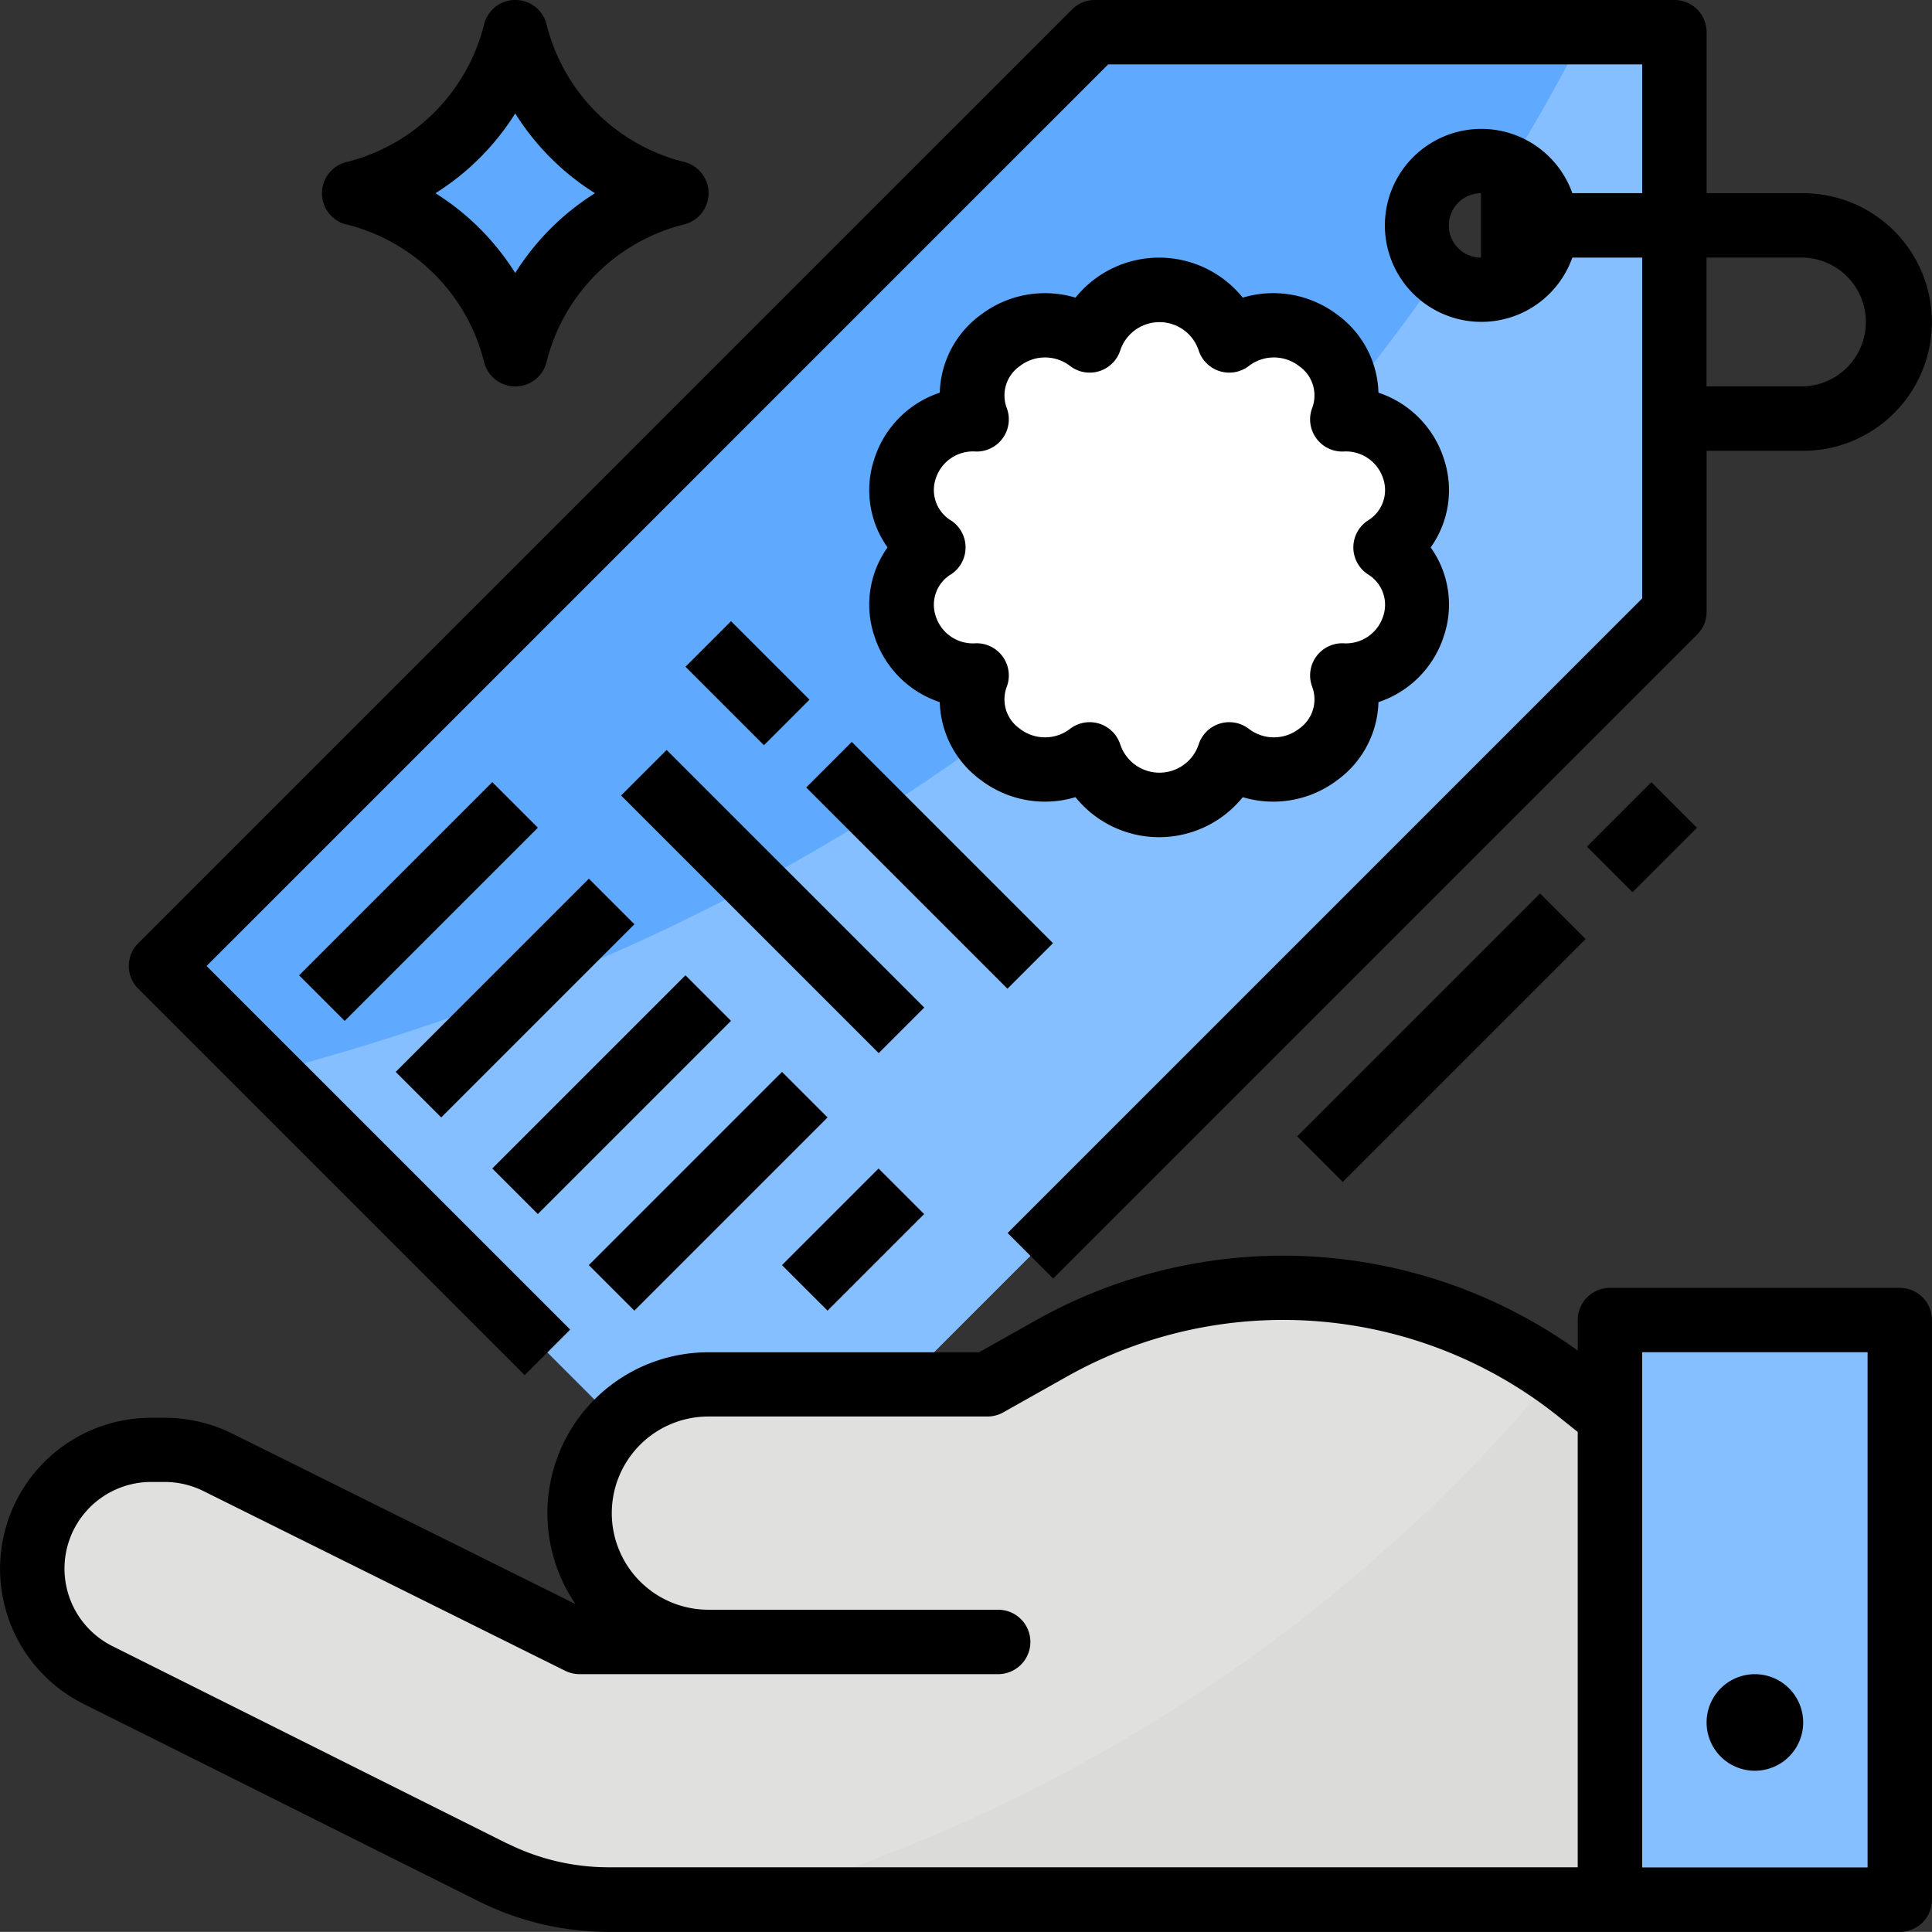 <svg xmlns="http://www.w3.org/2000/svg" width="50.057" height="50.054" viewBox="0 0 50.057 50.054">
  <rect x="0" y="0" width="50.057" height="50.054" fill="#333333" stroke="none"/>
  <g id="Сгруппировать_242" data-name="Сгруппировать 242" transform="translate(0)">
    <path id="Контур_80" data-name="Контур 80" d="M80.194,24,56,48.194l2.772,2.772L71.017,63.211,95.211,39.017V24Zm10.011,6.674a1.664,1.664,0,1,1,1.181-.487A1.669,1.669,0,0,1,90.205,30.674Z" transform="translate(-51.828 -23.166)" fill="#5faaff"/>
    <path id="Контур_81" data-name="Контур 81" d="M116.693,24q-.942,1.816-1.968,3.5a1.669,1.669,0,1,1-1.8,2.771C105.01,41.641,94.1,47.957,82.58,50.966L94.825,63.211l24.194-24.194V24Z" transform="translate(-75.636 -23.166)" fill="#86bfff"/>
    <path id="Контур_82" data-name="Контур 82" d="M252.526,94.674a1.811,1.811,0,0,0-1.117-3.318,1.868,1.868,0,0,0-2.925-2.051,1.9,1.9,0,0,0-3.616,0,1.868,1.868,0,0,0-2.925,2.051,1.811,1.811,0,0,0-1.117,3.318,1.811,1.811,0,0,0,1.117,3.318,1.868,1.868,0,0,0,2.925,2.051,1.9,1.9,0,0,0,3.616,0,1.868,1.868,0,0,0,2.925-2.051A1.811,1.811,0,0,0,252.526,94.674Z" transform="translate(-216.642 -80.491)" fill="#fff"/>
    <path id="Контур_83" data-name="Контур 83" d="M104,28.171A5.733,5.733,0,0,0,108.171,24a5.733,5.733,0,0,0,4.171,4.171,5.733,5.733,0,0,0-4.171,4.171A5.733,5.733,0,0,0,104,28.171Z" transform="translate(-94.823 -23.166)" fill="#5faaff"/>
    <path id="Контур_84" data-name="Контур 84" d="M416,344h7.508v15.017H416Z" transform="translate(-374.286 -309.797)" fill="#86bfff"/>
    <path id="Контур_85" data-name="Контур 85" d="M64.877,339.337v12.514H38.921a6.661,6.661,0,0,1-2.985-.7L25.7,346.028a3.079,3.079,0,0,1,1.4-5.833l.359,0a3.079,3.079,0,0,1,1.346.322l9.375,4.657h3.337a3.337,3.337,0,1,1,0-6.674h7.23l1.652-.929a12.256,12.256,0,0,1,13.064.661c.2.144.4.294.6.451Z" transform="translate(-23.163 -302.632)" fill="#e0e0de"/>
    <path id="Контур_86" data-name="Контур 86" d="M225.508,358.532v12.514H203.33a42.754,42.754,0,0,0,20.764-13.616c.2.144.4.294.6.451Z" transform="translate(-183.794 -321.827)" fill="#dbdbd9"/>
    <path id="Контур_87" data-name="Контур 87" d="M58.255,51.629l1.18-1.18-9.421-9.421,23.36-23.36H87.21v3.337H85.4a2.5,2.5,0,1,0,0,1.669H87.21v8.831L70.769,47.947l1.18,1.18L88.635,32.441a.834.834,0,0,0,.244-.59V27.68h2.5a3.337,3.337,0,0,0,0-6.674h-2.5V16.834A.834.834,0,0,0,88.045,16H73.028a.834.834,0,0,0-.59.244L48.244,40.438a.834.834,0,0,0,0,1.18ZM82.2,21.84a.835.835,0,0,1,.834-.834v1.669A.835.835,0,0,1,82.2,21.84Zm9.177.834a1.669,1.669,0,0,1,0,3.337h-2.5V22.674Z" transform="translate(-44.662 -16)"/>
    <path id="Контур_88" data-name="Контур 88" d="M232.089,89.788a2.659,2.659,0,0,0,1.7,1.73,2.588,2.588,0,0,0,1.068,2.022,2.747,2.747,0,0,0,2.448.44,2.783,2.783,0,0,0,4.334,0,2.748,2.748,0,0,0,2.448-.44,2.588,2.588,0,0,0,1.068-2.022,2.659,2.659,0,0,0,1.7-1.73,2.552,2.552,0,0,0-.347-2.279,2.552,2.552,0,0,0,.347-2.279,2.659,2.659,0,0,0-1.7-1.73,2.588,2.588,0,0,0-1.068-2.022,2.747,2.747,0,0,0-2.448-.44,2.783,2.783,0,0,0-4.334,0,2.748,2.748,0,0,0-2.448.44,2.588,2.588,0,0,0-1.068,2.022,2.659,2.659,0,0,0-1.7,1.73,2.552,2.552,0,0,0,.347,2.279A2.552,2.552,0,0,0,232.089,89.788Zm1.994-2.975a.921.921,0,0,1-.4-1.081,1.011,1.011,0,0,1,1.038-.707.834.834,0,0,0,.805-1.123.925.925,0,0,1,.335-1.089,1.064,1.064,0,0,1,1.31,0,.834.834,0,0,0,1.3-.426,1.071,1.071,0,0,1,2.02,0,.834.834,0,0,0,1.3.426,1.064,1.064,0,0,1,1.31,0,.925.925,0,0,1,.335,1.089.834.834,0,0,0,.805,1.123,1.013,1.013,0,0,1,1.038.707.921.921,0,0,1-.4,1.081.834.834,0,0,0,0,1.392.921.921,0,0,1,.4,1.081,1.012,1.012,0,0,1-1.038.707.834.834,0,0,0-.805,1.123.925.925,0,0,1-.335,1.089,1.064,1.064,0,0,1-1.31,0,.834.834,0,0,0-1.3.426,1.071,1.071,0,0,1-2.02,0,.834.834,0,0,0-1.3-.426,1.065,1.065,0,0,1-1.31,0,.925.925,0,0,1-.335-1.089.834.834,0,0,0-.805-1.123,1.01,1.01,0,0,1-1.038-.707.921.921,0,0,1,.4-1.081.834.834,0,0,0,0-1.392Z" transform="translate(-209.44 -73.326)"/>
    <path id="Контур_89" data-name="Контур 89" d="M0,0H7.079V1.669H0Z" transform="translate(7.75 25.27) rotate(-45)"/>
    <path id="Контур_90" data-name="Контур 90" d="M0,0H7.079V1.669H0Z" transform="translate(10.252 27.772) rotate(-45)"/>
    <path id="Контур_91" data-name="Контур 91" d="M0,0H7.079V1.669H0Z" transform="translate(12.754 30.275) rotate(-45)"/>
    <path id="Контур_92" data-name="Контур 92" d="M0,0H7.079V1.669H0Z" transform="translate(15.256 32.778) rotate(-45)"/>
    <path id="Контур_93" data-name="Контур 93" d="M0,0H3.539V1.669H0Z" transform="translate(20.261 32.778) rotate(-45)"/>
    <path id="Контур_94" data-name="Контур 94" d="M0,0H1.669V2.876H0Z" transform="translate(17.76 17.275) rotate(-45)"/>
    <path id="Контур_95" data-name="Контур 95" d="M0,0H1.669V7.374H0Z" transform="translate(20.888 20.403) rotate(-45)"/>
    <path id="Контур_96" data-name="Контур 96" d="M96.633,21.816A4.89,4.89,0,0,1,100.2,25.38a.834.834,0,0,0,1.619,0,4.89,4.89,0,0,1,3.564-3.564.834.834,0,0,0,0-1.619,4.89,4.89,0,0,1-3.564-3.564.834.834,0,0,0-1.619,0A4.89,4.89,0,0,1,96.633,20.2a.834.834,0,0,0,0,1.619Zm4.374-2.876a6.548,6.548,0,0,0,2.067,2.067,6.548,6.548,0,0,0-2.067,2.067,6.548,6.548,0,0,0-2.067-2.067,6.548,6.548,0,0,0,2.067-2.067Z" transform="translate(-87.658 -16.001)"/>
    <path id="Контур_97" data-name="Контур 97" d="M0,0H8.9V1.669H0Z" transform="translate(33.609 29.443) rotate(-45)"/>
    <path id="Контур_98" data-name="Контур 98" d="M0,0H2.36V1.669H0Z" transform="translate(41.117 21.936) rotate(-45)"/>
    <path id="Контур_99" data-name="Контур 99" d="M65.218,328.834H57.709a.834.834,0,0,0-.834.834v.791a13.086,13.086,0,0,0-14.052-.778l-1.461.822H34.35a4.17,4.17,0,0,0-3.443,6.524l-8.9-4.421A3.937,3.937,0,0,0,20.3,332.2l-.359,0a3.913,3.913,0,0,0-1.78,7.413L28.4,344.727a7.545,7.545,0,0,0,3.358.793H65.218a.834.834,0,0,0,.834-.834V329.668A.834.834,0,0,0,65.218,328.834Zm-36.075,14.4-10.237-5.119a2.245,2.245,0,0,1,1-4.252h.018l.358,0a2.26,2.26,0,0,1,.982.234l9.375,4.658a.835.835,0,0,0,.371.087H41.858a.834.834,0,0,0,0-1.669H34.35a2.5,2.5,0,0,1,0-5.006h7.23a.834.834,0,0,0,.409-.107l1.652-.929a11.42,11.42,0,0,1,12.733,1.036l.5.4v11.279H31.754a5.87,5.87,0,0,1-2.612-.617Zm35.241.617h-5.84V330.5h5.84Z" transform="translate(-15.996 -295.466)"/>
    <path id="Контур_100" data-name="Контур 100" d="M441.251,434.5A1.251,1.251,0,1,0,440,433.251,1.251,1.251,0,0,0,441.251,434.5Z" transform="translate(-395.783 -388.621)"/>
    <path id="Контур_101" data-name="Контур 101" d="M0,0H1.669V9.439H0Z" transform="translate(16.092 20.611) rotate(-45)"/>
  </g>
</svg>
